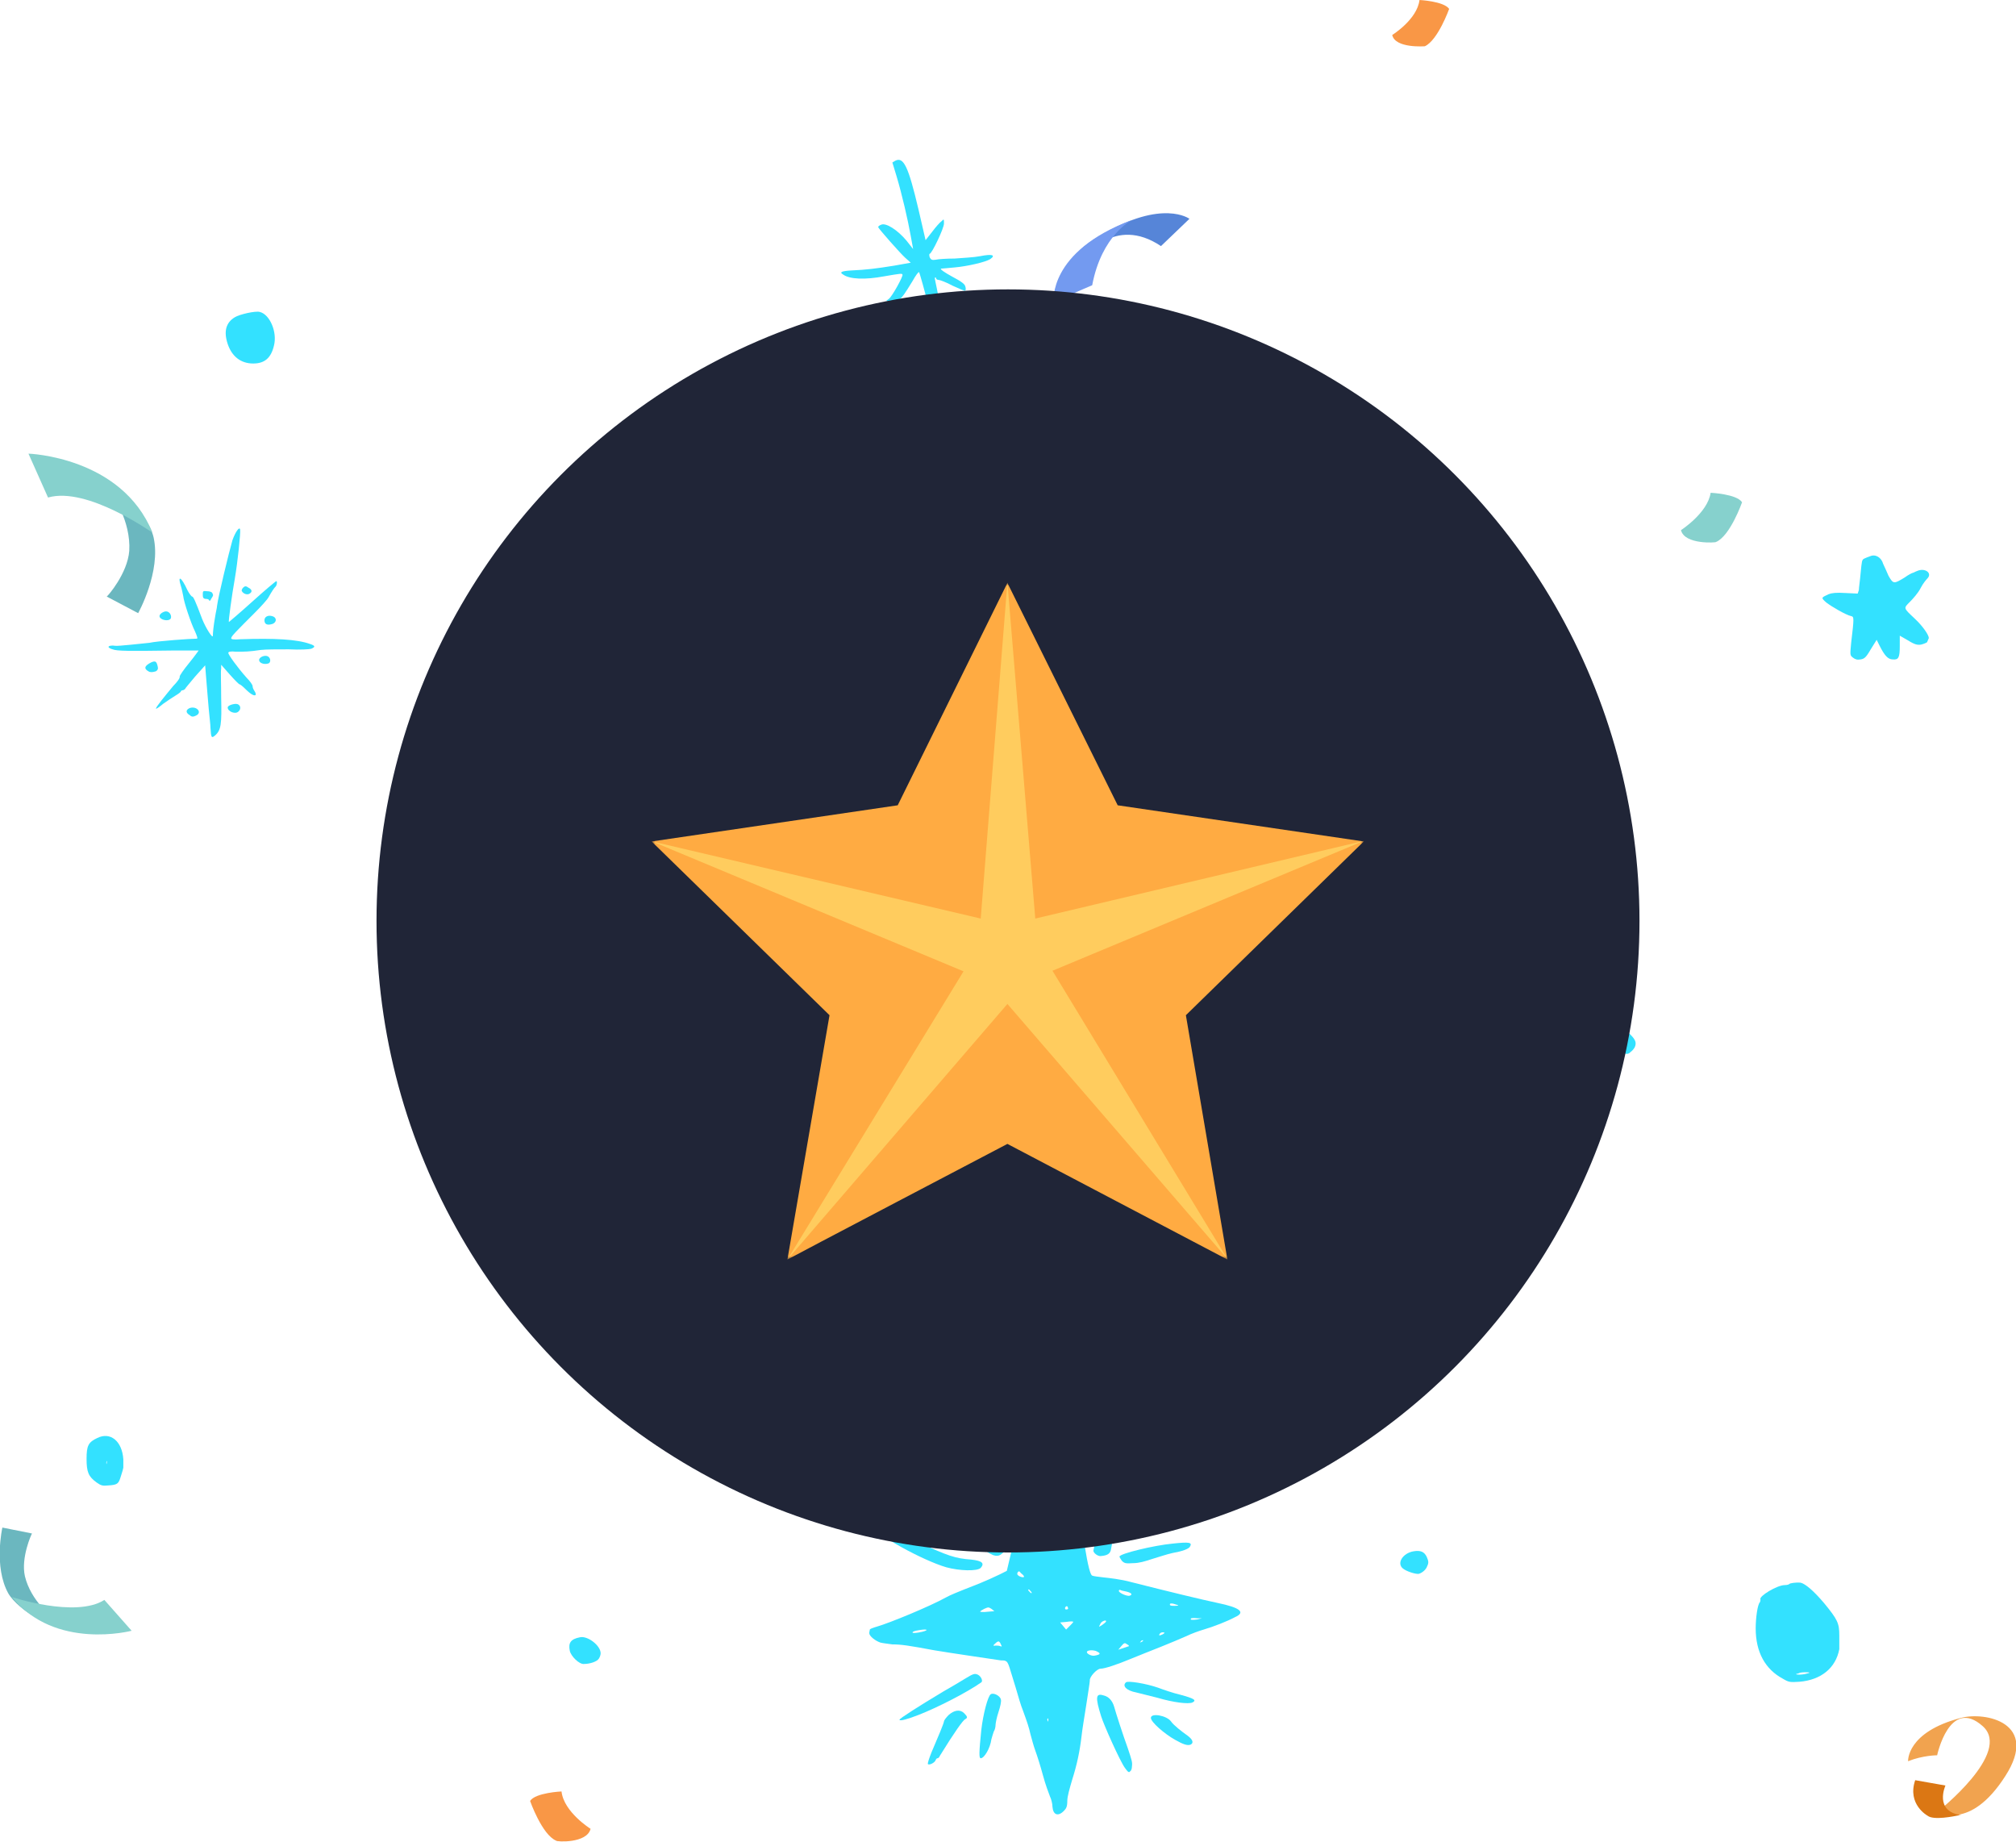 <?xml version="1.0" encoding="utf-8"?>
<!-- Generator: Adobe Illustrator 24.0.0, SVG Export Plug-In . SVG Version: 6.00 Build 0)  -->
<svg version="1.1" id="Layer_1" xmlns="http://www.w3.org/2000/svg" xmlns:xlink="http://www.w3.org/1999/xlink" x="0px" y="0px"
	 viewBox="0 0 340 310.6" style="enable-background:new 0 0 340 310.6;" xml:space="preserve">
<style type="text/css">
	.st0{fill-rule:evenodd;clip-rule:evenodd;fill:#33E1FF;}
	.st1{fill-rule:evenodd;clip-rule:evenodd;fill:#6BB7BF;}
	.st2{fill-rule:evenodd;clip-rule:evenodd;fill:#86D1CD;}
	.st3{fill-rule:evenodd;clip-rule:evenodd;fill:#F1A34F;}
	.st4{fill-rule:evenodd;clip-rule:evenodd;fill:#DB7714;}
	.st5{fill-rule:evenodd;clip-rule:evenodd;fill:#5685D8;}
	.st6{fill-rule:evenodd;clip-rule:evenodd;fill:#739AF0;}
	.st7{fill-rule:evenodd;clip-rule:evenodd;fill:#F99746;}
	.st8{fill:#202537;}
	.st9{fill:none;}
	.st10{filter:url(#Adobe_OpacityMaskFilter);}
	.st11{fill:#FFFFFF;}
	.st12{mask:url(#mask-2_2_);}
	.st13{fill-rule:evenodd;clip-rule:evenodd;fill:#FFAB42;}
	.st14{fill-rule:evenodd;clip-rule:evenodd;fill:#FFCC5E;}
</style>
<g>
	<path class="st0" d="M143.7,45.6c-1.8,0.1-2.2,0.3-1.5,0.7c1.1,0.8,3.7,0.9,6.9,0.3c2.9-0.5,3-0.5,3.1-0.3c0.2,0.2-1.8,3.8-2.3,4.1
		l-0.4,0.3l0.5,0.2c0.3,0.1,0.7,0.1,1-0.1c0.3-0.2,0.6-0.3,0.8-0.4c0.3-0.2,0.7-0.7,2.1-3c0.5-0.9,1-1.6,1.1-1.5
		c0.1,0.1,1.1,3.7,1.4,5c0.1,0.5,1.4,4.6,2.2,6.8c0.7,2.2,1.3,3,1,1.3c-0.1-0.5-0.2-1.1-0.1-1.3c0.1-0.3-1.2-7.8-1.7-10
		c-0.1-0.5-0.2-0.9-0.1-0.9c0.1,0,0.2,0,0.2,0.2c0,0.1,0.2,0.2,0.4,0.2c0.2,0,1.3,0.4,2.4,1c1.1,0.5,2,0.9,2.1,0.8
		c0.1-0.1,0.1-0.4,0-0.7c-0.1-0.4-0.6-0.8-2.3-1.7c-1.1-0.6-2-1.2-1.8-1.3c0.2,0,1.2-0.1,2.3-0.2c2.2-0.2,5.2-0.9,6-1.4
		c1-0.7,0.3-0.9-1.7-0.5c-1,0.2-3,0.3-4.3,0.4c-1.4,0-2.8,0.1-3.2,0.2c-0.6,0.1-0.8,0-1-0.4c-0.1-0.3-0.1-0.6,0-0.6
		c0.4-0.1,2.4-4.3,2.4-5.1c0-0.8,0-0.8-0.4-0.4c-0.3,0.2-1,1-1.6,1.8l-1.1,1.4l-1.2-5.2c-1.7-7.2-2.5-8.9-3.9-8.2l-0.5,0.3l0.7,2.3
		c0.9,3,1.9,7.3,2.4,10.1l0.4,2.2l-1.1-1.4c-1.5-1.8-3.5-3.1-4.3-2.7c-0.3,0.1-0.5,0.3-0.5,0.4c0.1,0.3,3.8,4.5,4.6,5.2l0.9,0.8
		l-2.8,0.5C147.7,45.3,146,45.5,143.7,45.6L143.7,45.6z"/>
	<path class="st0" d="M170.1,260.1c0.1,0,0.2-0.1,0.2-0.2c0-0.2-1.7-1-2.1-1c-0.4,0-1-1.3-1.5-2.8c-0.2-0.6-0.4-1.1-0.4-1.1
		c-0.1-0.1-0.6-1.6-1.1-3.5c-0.5-1.9-1-3.4-1.1-3.3c-0.1,0.1-0.3-0.3-0.4-0.9c-0.3-0.9-0.9-1.8-1.2-1.7c-0.7,0,1.9,12.2,3.2,14.9
		c0.5,1,0.8,1.3,1.5,1.6c0.5,0.3,1,0.3,1.3,0.2c0.6-0.2,1.7-1.5,1.6-1.8C169.9,260.3,170,260.1,170.1,260.1z"/>
	<path class="st0" d="M190.8,266.8c6.3,1.6,12.1,3,14.5,3.5c3.9,0.8,4.8,1.6,3,2.4c-1.3,0.7-3.6,1.6-5.3,2.1
		c-0.7,0.2-2.1,0.7-2.9,1.1c-0.9,0.4-2.8,1.2-4.3,1.8c-1.5,0.6-3.8,1.5-5,2c-2.4,1-4.5,1.7-5.2,1.7c-0.6,0-1.9,1.4-1.8,2
		c0,0.3-0.3,2.1-0.6,4.1c-0.3,1.9-0.7,4.3-0.8,5.3c-0.3,2.6-0.8,4.9-1.6,7.4c-0.4,1.4-0.8,2.7-0.8,3.5c0,1-0.2,1.3-0.6,1.7
		c-1,1-1.8,0.6-1.9-0.7c0-0.5-0.2-1.3-0.4-1.7c-0.2-0.5-0.8-2.1-1.2-3.6c-0.4-1.5-1-3.4-1.3-4.2c-0.3-0.8-0.6-2-0.8-2.7
		c-0.3-1.3-0.5-1.9-1.3-4.1c-0.3-0.7-0.8-2.4-1.2-3.8c-1.1-3.5-1.2-4.3-1.7-4.5c-0.2-0.1-0.4-0.1-0.8-0.1c-2-0.3-8.2-1.2-11.2-1.7
		c-4.3-0.8-5.6-1-7.1-1c-0.7-0.1-1.6-0.2-2-0.3c-0.9-0.3-1.9-1.1-1.9-1.6c0-0.2,0.1-0.5,0.1-0.6c0-0.1,0.5-0.3,1.2-0.5
		c2.1-0.6,8.9-3.4,11.6-4.9c0.7-0.4,2.2-1,3.2-1.4c1.8-0.7,3.4-1.3,5.9-2.5l1.2-0.6l0.9-3.8c0.5-2,1-4.4,1.1-5.2
		c0.2-0.8,0.5-2.2,0.9-3.1c1-3,2.8-9,3.3-11.1c0.2-0.9,0.6-1.4,1.3-1.4c0.6,0,1,0.6,1.2,2.2c0.3,2.6,1,5.9,1.6,7.7
		c0.3,0.9,0.8,2.5,1.1,3.7c0.3,1.1,0.8,2.7,1,3.4c0.2,0.7,0.5,2.1,0.7,3.2c0.6,3.7,1,5.1,1.3,5.2c0.2,0.1,1,0.2,1.9,0.3
		S189,266.3,190.8,266.8z M180.3,260.5c0-0.4-0.1-0.6-0.1-0.4c0,0.2,0,0.6,0,0.8C180.3,261.1,180.4,260.9,180.3,260.5z M171.9,265.8
		c-0.3-0.2-0.4-0.3-0.3-0.6c0.2-0.3,0.3-0.3,0.6,0.1C173,265.9,172.8,266.2,171.9,265.8z M173.4,268.1c0,0.1,0.2,0.3,0.3,0.4
		c0.2,0.2,0.3,0.2,0.3,0.1c0-0.1-0.2-0.3-0.3-0.4C173.6,268,173.4,268,173.4,268.1z M188.7,268.3c0,0.3,1.3,0.9,1.8,0.8
		c0.6-0.2,0.3-0.5-0.5-0.7c-0.5-0.1-1-0.2-1.1-0.3C188.7,268.1,188.7,268.2,188.7,268.3z M198.1,270.8c-0.4,0-0.8,0-0.8-0.2
		s0.1-0.2,0.3-0.2c0.2,0,0.5,0.1,0.8,0.2C198.9,270.7,198.8,270.8,198.1,270.8z M179.8,270.9c0.1-0.1,0.3,0,0.3,0.2
		c0.1,0.2,0,0.3-0.2,0.3C179.6,271.5,179.5,271.1,179.8,270.9z M165.3,271.8c0-0.1,0.3-0.3,0.7-0.5c0.7-0.3,0.7-0.3,1.2,0l0.5,0.4
		l-1.2,0.1C165.8,271.9,165.3,271.8,165.3,271.8z M200.9,272.9c-0.3,0.3,0.2,0.3,1,0.2l0.8-0.2l-0.8,0
		C201.3,272.8,200.9,272.9,200.9,272.9z M185.4,274.3c0,0,0.3-0.1,0.9-0.6c0.4-0.3,0.3-0.6-0.3-0.3c-0.2,0.1-0.4,0.3-0.5,0.6
		C185.4,274.2,185.3,274.3,185.4,274.3z M179.8,274.8l0.6-0.6c0.3-0.3,0.6-0.6,0.6-0.7s-0.5-0.1-1.1,0l-1.1,0.1l0.5,0.6L179.8,274.8
		z M153.9,275.3c0,0.1,0.4,0.1,1,0c1.8-0.3,1.8-0.7,0.1-0.4C154.4,275,153.9,275.1,153.9,275.3z M195.7,275.4
		c-0.4,0.4-0.2,0.5,0.4,0.2c0.3-0.2,0.4-0.3,0.2-0.3C196.1,275.2,195.8,275.3,195.7,275.4z M192.5,276.9c-0.3,0.1-0.3,0.1-0.1-0.1
		c0.1-0.2,0.3-0.2,0.4-0.2C192.8,276.7,192.7,276.8,192.5,276.9z M167.9,277.5c0.2,0,0.6,0,0.8,0.1c0.3,0.1,0.3,0.1,0.1-0.3
		c-0.1-0.3-0.3-0.5-0.4-0.5s-0.3,0.1-0.5,0.3C167.4,277.5,167.5,277.6,167.9,277.5z M189.2,278l-0.6,0.2l0.5-0.6
		c0.5-0.6,0.6-0.6,1-0.3c0.2,0.1,0.3,0.2,0.3,0.3C190.4,277.6,190.1,277.7,189.2,278z M184.6,279.2c-0.5,0.1-1.3-0.3-1.3-0.6
		c0-0.3,0.8-0.4,1.5-0.2C185.7,278.8,185.7,279,184.6,279.2z M176.7,290.2c-0.1-0.2-0.1-0.3,0-0.4c0.1-0.1,0.1,0.1,0.1,0.3
		C176.8,290.3,176.7,290.4,176.7,290.2z"/>
	<path class="st0" d="M199.1,285.8c-1.3-0.3-3-0.9-3.8-1.2c-2-0.7-5.1-1.2-5.4-0.9c-0.7,0.6,0.1,1.4,1.7,1.7c0.4,0.1,2,0.5,3.6,0.9
		c2.7,0.8,5.2,1.1,5.9,0.8C201.9,286.7,201.3,286.4,199.1,285.8L199.1,285.8z"/>
	<path class="st0" d="M188.8,262.5c0,0.1,0.2,0.4,0.4,0.7c0.4,0.4,0.6,0.5,1.9,0.4c1,0,2-0.3,3.2-0.7c1-0.3,2.5-0.8,3.4-1
		c1.7-0.3,2.8-0.7,3-1.1c0.4-0.7-0.1-0.8-2.9-0.5C194.6,260.6,188.8,262,188.8,262.5L188.8,262.5z"/>
	<path class="st0" d="M189.7,298.1c0.5,0.7,0.7,0.9,0.9,0.6c0.2-0.1,0.3-0.5,0.3-0.8c0.1-0.7,0-1-0.7-3.1c-0.8-2.2-2-5.9-2.3-7
		c-0.3-1-0.9-1.7-1.8-1.9c-1.3-0.4-1.4,0.3-0.4,3.5C186.2,291,188.9,297,189.7,298.1L189.7,298.1z"/>
	<path class="st0" d="M200.3,292.7c-1-0.7-2.4-1.8-2.8-2.4c-0.7-1-3.4-1.5-3.4-0.6c0,0.7,2.3,2.7,4.1,3.7c1.4,0.8,2.1,1,2.6,0.8
		C201.4,293.9,201.1,293.3,200.3,292.7L200.3,292.7z"/>
	<path class="st0" d="M193,256.8c0.8-0.1,1.1-0.3,1.7-0.8c0.8-0.9,2.9-3.6,2.8-3.8c0-0.1,0.2-0.5,0.5-1c0.3-0.4,0.5-1,0.6-1.2
		c0.1-0.6,0-1-0.3-1.1c-0.2,0-1.5,1.2-2.9,2.8s-3.1,3.2-3.6,3.6C190.4,256.3,191,257,193,256.8L193,256.8z"/>
	<path class="st0" d="M186,254.1c-0.2,1-0.7,3.1-1,4.5c-0.3,1.5-0.6,2.8-0.6,2.9c0,0.4,0.8,1,1.3,0.9c1.1-0.1,1.6-0.4,1.7-1.3
		c0.1-0.4,0.3-1.8,0.4-3s0.3-3,0.3-3.9s0-1.8,0.1-1.9c0.1-0.2-0.3-3.9-0.4-4.1C187.5,247.7,187.1,249,186,254.1L186,254.1z"/>
	<path class="st0" d="M164.9,282.4c-0.5-0.2-0.7-0.2-2,0.6c-0.8,0.5-2.5,1.5-3.9,2.3c-4,2.4-7.3,4.5-7.3,4.7c0,0.3,1.4-0.1,3.2-0.8
		c3.1-1.2,8.2-3.8,10.6-5.5C165.8,283.5,165.5,282.7,164.9,282.4L164.9,282.4z"/>
	<path class="st0" d="M150.8,258.4c0,0.1-0.3,0-0.7-0.2c-0.4-0.2-0.9-0.3-1.1-0.4c-0.2,0-0.6-0.2-0.9-0.3c-0.6-0.3-0.7-0.3-0.6,0.1
		c0.1,1.1,8,5.5,12.1,6.7c2.2,0.6,5.2,0.7,5.8,0.1c0.7-0.8,0.2-1.2-1.6-1.4c-2.7-0.2-3.9-0.6-9.1-3
		C152.5,259,150.8,258.3,150.8,258.4L150.8,258.4z"/>
	<path class="st0" d="M162.8,289.9c0.4-0.2,0.4-0.4-0.2-1c-0.7-0.7-1.7-0.5-2.6,0.3c-0.4,0.4-0.8,0.9-0.8,1.1
		c-0.1,0.5-0.9,2.4-2.1,5.2c-0.4,1-0.7,1.9-0.6,2c0.3,0.2,1.2-0.3,1.3-0.7c0.1-0.2,0.2-0.3,0.3-0.3s0.3-0.1,0.4-0.4
		C161.1,291.9,162.4,290.1,162.8,289.9L162.8,289.9z"/>
	<path class="st0" d="M165.4,296.5c0.6,0,1.6-1.7,1.8-3.2c0.1-0.4,0.3-1,0.4-1.3c0.2-0.3,0.3-0.8,0.3-1.1s0.2-1.3,0.5-2.2
		c0.3-0.9,0.5-1.8,0.4-2.1c-0.1-0.6-1.2-1.2-1.7-0.9c-0.5,0.3-1.3,3.4-1.6,6C165.1,295.6,165.1,296.5,165.4,296.5L165.4,296.5z"/>
	<path class="st0" d="M155.4,252.4c0,0.5,2.7,4.9,3.3,5.5c0.9,0.8,2.3,1,2.9,0.5c0.4-0.4,0.3-1-0.3-1.4c-0.3-0.2-0.9-0.8-1.4-1.5
		c-0.5-0.6-1-1.3-1-1.4c-0.1-0.1-0.6-1-1.2-1.9s-1.1-1.6-1.2-1.6s-0.4-0.2-0.6-0.5c-0.5-0.7-1.6-1.6-2-1.6c-0.3,0-0.2,0.2,0.9,2.4
		C155.1,251.7,155.4,252.3,155.4,252.4z"/>
	<path class="st0" d="M28,103.1c-0.4,0-1.1,0.4-1.1,0.8c0,0.6,1.5,1,1.9,0.4C29,103.8,28.6,103.1,28,103.1z"/>
	<path class="st0" d="M39.8,118.7c-0.6,0-1.4,0.3-1.4,0.6c0,0.7,1.3,1.2,1.8,0.7C40.8,119.5,40.5,118.7,39.8,118.7z"/>
	<path class="st0" d="M19.4,108.9c-0.5-0.1-1.1,0-1.1,0.2c0,0.1,0.3,0.3,0.7,0.4c0.7,0.3,2.8,0.3,10.1,0.2c2.4,0,4.4,0,4.4,0
		s-0.7,1-1.6,2.1c-0.9,1.1-1.6,2.1-1.6,2.3c0.1,0.2-0.4,0.9-1.1,1.6c-1.4,1.7-2.9,3.5-2.9,3.8c0,0.1,0.5-0.2,1.2-0.8
		c0.7-0.5,1.6-1.1,2.1-1.4c0.5-0.3,0.9-0.6,0.9-0.7s0.2-0.2,0.3-0.2s0.3-0.1,0.4-0.2c0-0.1,0.8-1,1.7-2.1l1.7-1.9l0.2,2.5
		c0.1,1.4,0.3,3.5,0.4,4.8c0.1,1.2,0.3,2.7,0.3,3.3c0.1,1.7,0.2,1.7,0.8,1.2c1-0.9,1.1-1.9,1-6.4c0-2.3-0.1-4.5,0-4.8l0-0.7l1.5,1.7
		c0.8,0.9,1.5,1.6,1.6,1.6s0.5,0.3,1,0.8c0.9,0.9,1.5,1.2,1.7,1c0.1-0.1,0-0.4-0.2-0.7c-0.2-0.3-0.3-0.6-0.3-0.8s-0.4-0.8-1-1.4
		c-1.6-1.8-3.1-3.9-3.1-4.2c0-0.2,0.4-0.3,1.3-0.2c1.5,0,2.2,0,4.2-0.3c0.8-0.1,2.9-0.1,4.7-0.1c1.9,0.1,3.5,0,3.8-0.1
		c0.7-0.3,0.7-0.5-0.2-0.8c-2.2-0.8-6-1-11.8-0.8c-1.1,0.1-1.6,0-1.5-0.2c0-0.3,0.8-1.1,4-4.3c1-1,2.1-2.2,2.3-2.6
		c0.5-0.9,0.9-1.5,1.1-1.7c0.3-0.2,0.4-1,0.2-1c-0.1,0-2,1.6-4.1,3.5c-2.1,1.9-3.9,3.4-3.9,3.4c-0.1-0.1,0.5-4.5,1-7.3
		c0.5-2.9,1-7.8,0.9-8.3c-0.1-0.6-0.8,0.4-1.3,1.8c-0.6,2.1-2.4,9.5-2.6,11.1c0,0.3-0.2,1-0.3,1.7c-0.3,1.7-0.4,2.8-0.4,3.3
		c0,0.6-1.2-1.3-1.8-2.8c-1.2-3.2-1.5-3.8-1.7-3.8c-0.1,0-0.5-0.5-0.8-1.1c-1-2.2-1.7-2.6-1.1-0.7c0.2,0.6,0.3,1.3,0.4,1.7
		c0.1,1,1.3,4.6,2,6c0.3,0.7,0.5,1.2,0.3,1.2c-1,0-6.7,0.4-8,0.7C24.1,108.5,19.8,109,19.4,108.9L19.4,108.9z"/>
	<path class="st0" d="M33,120.7c1.2-0.5,0.2-1.7-1-1.3c-0.7,0.3-0.7,0.8,0,1.2C32.3,120.9,32.6,120.9,33,120.7z"/>
	<path class="st0" d="M41.9,99.1c-0.4-0.3-0.6-0.3-0.9,0c-0.2,0.2-0.3,0.5-0.2,0.6c0.2,0.4,0.9,0.7,1.3,0.4
		C42.6,99.8,42.5,99.4,41.9,99.1z"/>
	<path class="st0" d="M45.9,103.9c-0.7-0.2-1.3,0.1-1.3,0.7c0,0.7,0.5,0.9,1.4,0.6C46.7,104.9,46.7,104.1,45.9,103.9z"/>
	<path class="st0" d="M45.2,111.9c0.5-0.1,0.5-0.9,0-1.2c-0.5-0.3-1.5,0.1-1.5,0.6C43.7,111.8,44.5,112.1,45.2,111.9z"/>
	<path class="st0" d="M35.3,101.3c0,0.1,0.2,0,0.3-0.3c0.4-0.6,0.4-0.6,0.2-1c-0.1-0.2-0.5-0.3-0.9-0.3c-0.7-0.1-0.7,0-0.7,0.6
		c0,0.5,0.1,0.7,0.6,0.7C35,101,35.3,101.1,35.3,101.3z"/>
	<path class="st0" d="M26.3,113.2c0.3-0.2,0.4-0.4,0.3-0.8c-0.2-0.9-0.4-1-1.1-0.7c-1.2,0.6-1.3,1.1-0.3,1.6
		C25.7,113.4,25.9,113.3,26.3,113.2z"/>
	<path class="st0" d="M208.2,236.1c-1.5,0.3-2,0.9-1.7,2.3c0.2,0.9,1.6,2.2,2.4,2.2c1,0,2.2-0.4,2.5-0.9c0.2-0.3,0.3-0.7,0.3-0.9
		C211.7,237.5,209.5,235.8,208.2,236.1L208.2,236.1z"/>
	<path class="st0" d="M14.6,246c0-2.2,0.3-2.8,1.8-3.5c2.2-1.1,4.2,0.5,4.4,3.6c0,0.7,0,1.3,0,1.4s-0.2,0.8-0.4,1.4
		c-0.4,1.3-0.5,1.5-2.2,1.6c-0.9,0.1-1.2,0-1.9-0.5C14.9,249,14.6,248.2,14.6,246z M18,246.4c-0.1,0.2-0.1,0.4,0,0.5
		c0,0,0,0.1,0,0.1c0,0,0-0.1,0-0.3C18.1,246.4,18,246.3,18,246.4z"/>
	<path class="st0" d="M93.8,148.4c-0.5,0.2-1.1,0.6-1.4,0.9c-0.4,0.4-0.5,0.7-0.4,1.7c0.1,1.6,0.8,2.3,2.4,2.4c1,0.1,1.2,0,1.8-0.5
		c0.6-0.5,0.7-0.7,0.7-1.9c0-1.6-0.3-2.1-1.5-2.6C94.8,148.1,94.6,148.1,93.8,148.4z"/>
	<path class="st0" d="M303.7,266.9c0.8,0.2,2.2,1.4,3.9,3.4c2.3,2.8,2.6,3.4,2.6,5.5c0,1,0,2,0,2.3c-0.6,3.2-3.1,5.2-6.7,5.5
		c-1.6,0.1-1.8,0.1-2.8-0.5c-3-1.6-4.6-4.5-4.6-8.5c0-1.7,0.3-4,0.7-4.4c0.1-0.2,0.1-0.3,0.1-0.5c-0.3-0.5,2.8-2.4,4.1-2.4
		c0.4,0,0.7-0.1,0.8-0.2C301.8,267,302.9,266.8,303.7,266.9z M303.5,282.4c0.4,0,1-0.1,1.3-0.2c0.5-0.1,0.5-0.2-0.2-0.2
		c-0.4,0-1,0-1.3,0.2C302.7,282.3,302.8,282.4,303.5,282.4z"/>
	<path class="st0" d="M98.5,280.6c1,0,2.2-0.4,2.5-0.9c0.2-0.3,0.3-0.7,0.3-0.9c0-1.3-2.2-3-3.5-2.7c-1.5,0.3-2,0.9-1.7,2.3
		C96.3,279.3,97.7,280.7,98.5,280.6z"/>
	<path class="st0" d="M275,174.5c-0.9-0.9-0.9-0.9-1.9-0.7c-0.7,0.2-1.1,0.4-1.4,0.8c-0.5,0.7-0.5,1.2,0,2c0.3,0.5,0.6,0.7,1.6,0.9
		c1.1,0.3,1.3,0.3,1.7-0.1c0.3-0.2,0.6-0.6,0.7-0.8C276,175.9,275.9,175.4,275,174.5z"/>
	<path class="st0" d="M223.7,125.6c1.9,0,3-0.9,3.5-3c0.6-2.3-0.7-5.3-2.4-5.7c-0.7-0.2-3.4,0.4-4.2,0.9c-1.5,1-1.9,2.4-1.2,4.5
		S221.6,125.6,223.7,125.6L223.7,125.6z"/>
	<path class="st0" d="M238.4,261.6c-1.8,0.3-2.9,2-1.8,2.9c0.6,0.5,2.2,1,2.7,0.9c0.6-0.2,1.2-0.7,1.4-1.3c0.3-0.6,0.2-0.9-0.1-1.6
		C240.2,261.7,239.6,261.4,238.4,261.6z"/>
	<path class="st0" d="M38.4,58c0.7,2.1,2.2,3.3,4.3,3.3c1.9,0,3-0.9,3.5-3c0.6-2.3-0.7-5.3-2.4-5.7c-0.7-0.2-3.4,0.4-4.2,0.9
		C38.1,54.4,37.7,55.9,38.4,58z"/>
	<path class="st0" d="M318.5,97.1c-0.3-0.7-0.7-1.6-0.9-2c-0.3-1.1-1.3-1.7-2.2-1.3c-0.3,0.1-0.8,0.3-1,0.4
		c-0.4,0.2-0.4,0.4-0.6,2.4c-0.1,1.2-0.3,2.5-0.3,2.9l-0.2,0.6l-2.1-0.1c-1.5-0.1-2.3,0-2.8,0.2c-1.3,0.6-1.3,0.6-0.4,1.4
		c0.9,0.7,3.3,2.1,4.2,2.3c0.5,0.1,0.5,0.3,0,4.5c-0.2,2.1-0.2,2.1,0.3,2.5c0.4,0.3,0.7,0.4,1.3,0.3c0.6-0.1,0.9-0.3,1.7-1.7l1-1.6
		l0.5,1c0.8,1.6,1.4,2.3,2.2,2.3c1,0.1,1.2-0.3,1.2-2.3v-1.7l1.4,0.8c1.1,0.7,1.6,0.8,2.2,0.7c0.4-0.1,0.9-0.3,1-0.4
		c0.1-0.2,0.2-0.5,0.3-0.7c0-0.5-1-2-2.4-3.3c-1.9-1.8-1.9-1.7-0.8-2.8c0.5-0.5,1.4-1.5,1.8-2.3s1-1.5,1.2-1.7
		c0.8-0.9-0.5-1.8-1.8-1.2c-0.3,0.1-0.6,0.3-0.7,0.3s-0.7,0.3-1.4,0.8C319.4,98.5,319.3,98.5,318.5,97.1L318.5,97.1z"/>
</g>
<g>
	<g>
		<path class="st1" d="M18.9,83.4c0,0,3.2,4.4,2.9,9.5c-0.3,3.8-3.6,7.6-3.8,7.7l5.3,2.8c0,0,3.9-7,2.6-12.8
			c-0.4-1.8-2.3-4.7-3.7-5.9C20.7,83.4,18.9,83.4,18.9,83.4z"/>
		<path class="st2" d="M8.1,83.9l-3.3-7.4c0,0,15.7,0.5,20.9,13.3C25.6,89.8,14.7,82,8.1,83.9z"/>
	</g>
	<g>
		<path class="st1" d="M8.9,272.8c0,0-3.7-2.8-4.7-7c-0.7-3.1,1.1-7.1,1.2-7.2l-5-1c0,0-1.5,6.6,1,11.1c0.8,1.4,3,3.2,4.4,3.9
			C7.5,273.3,8.9,272.8,8.9,272.8z"/>
		<path class="st2" d="M17.6,269.8l4.6,5.2c0,0-12.9,3.4-20.2-5.7C1.9,269.3,12.8,272.9,17.6,269.8z"/>
	</g>
	<g>
		<path class="st3" d="M321.8,297c0,0-0.3-4.9,8.9-7.3c4.1-1.1,13.3,0.8,7.5,9.8c-6,9.4-11.4,6-11.4,6s12.6-9.9,7.6-14.4
			c-5.6-5-7.7,4.9-7.7,4.9S324.3,296,321.8,297L321.8,297z"/>
		<path class="st4" d="M323,300.2c-1.4,4.1,2.1,6,2.1,6c1,0.8,4.4,0.1,5.4-0.1c0.1,0,0.2,0,0.3,0c-4.7-0.6-2.7-5-2.7-5L323,300.2z"
			/>
	</g>
	<g>
		<path class="st5" d="M182.8,43.6c0,0,5.1-7.4,13-2.1l4.8-4.6c0,0-4.5-3.4-14.8,2.7C179,43.6,182.8,43.6,182.8,43.6z"/>
		<path class="st6" d="M177.7,50.9c0,0-1-8.5,13.2-13.8c0,0-5.1,2.5-6.7,11L177.7,50.9z"/>
	</g>
	<path class="st7" d="M234.8,5.9c0,0,4.2-2.6,4.6-5.9c0,0,4.1,0.2,5,1.5c0,0-1.9,5.3-4.1,6.3C240.3,7.8,235.3,8.2,234.8,5.9z"/>
	<path class="st7" d="M99.6,308.4c0,0-4.5-2.8-4.9-6.3c0,0-4.4,0.2-5.3,1.6c0,0,2,5.7,4.4,6.7C93.8,310.6,99,310.9,99.6,308.4
		L99.6,308.4z"/>
	<path class="st2" d="M283.5,89.4c0,0,4.5-2.9,5-6.3c0,0,4.4,0.2,5.3,1.6c0,0-2,5.7-4.4,6.7C289.5,91.5,284.1,91.9,283.5,89.4
		L283.5,89.4z"/>
</g>
<ellipse class="st8" cx="170" cy="155.3" rx="106.5" ry="106.5"/>
<g>
	<g>
		<rect id="rect-1_1_" x="110" y="98.3" class="st9" width="120" height="114"/>
	</g>
	<defs>
		<filter id="Adobe_OpacityMaskFilter" filterUnits="userSpaceOnUse" x="110" y="98.3" width="120" height="114">
			<feColorMatrix  type="matrix" values="1 0 0 0 0  0 1 0 0 0  0 0 1 0 0  0 0 0 1 0"/>
		</filter>
	</defs>
	<mask maskUnits="userSpaceOnUse" x="110" y="98.3" width="120" height="114" id="mask-2_2_">
		<rect x="110" y="98.3" class="st10" width="120" height="114"/>
		<g>
			<rect id="rect-1_3_" x="110" y="98.3" class="st11" width="120" height="114"/>
		</g>
	</mask>
	<g class="st12">
		<path class="st13" d="M169.9,192.9l37.1,19.5l-7-41.2l30-29.3l-41.5-6.1l-18.6-37.5l-18.5,37.5l-41.5,6.1l30,29.3l-7.1,41.2
			C132.9,212.3,169.9,192.9,169.9,192.9z"/>
		<path class="st14" d="M169.9,169.3l37.1,43l-29.5-48.6l52.5-21.9l-55.4,13.1l-4.7-56.7l-4.5,56.7L110,141.9l52.5,21.9l-29.7,48.6
			C132.9,212.3,169.9,169.3,169.9,169.3z"/>
	</g>
</g>
</svg>

